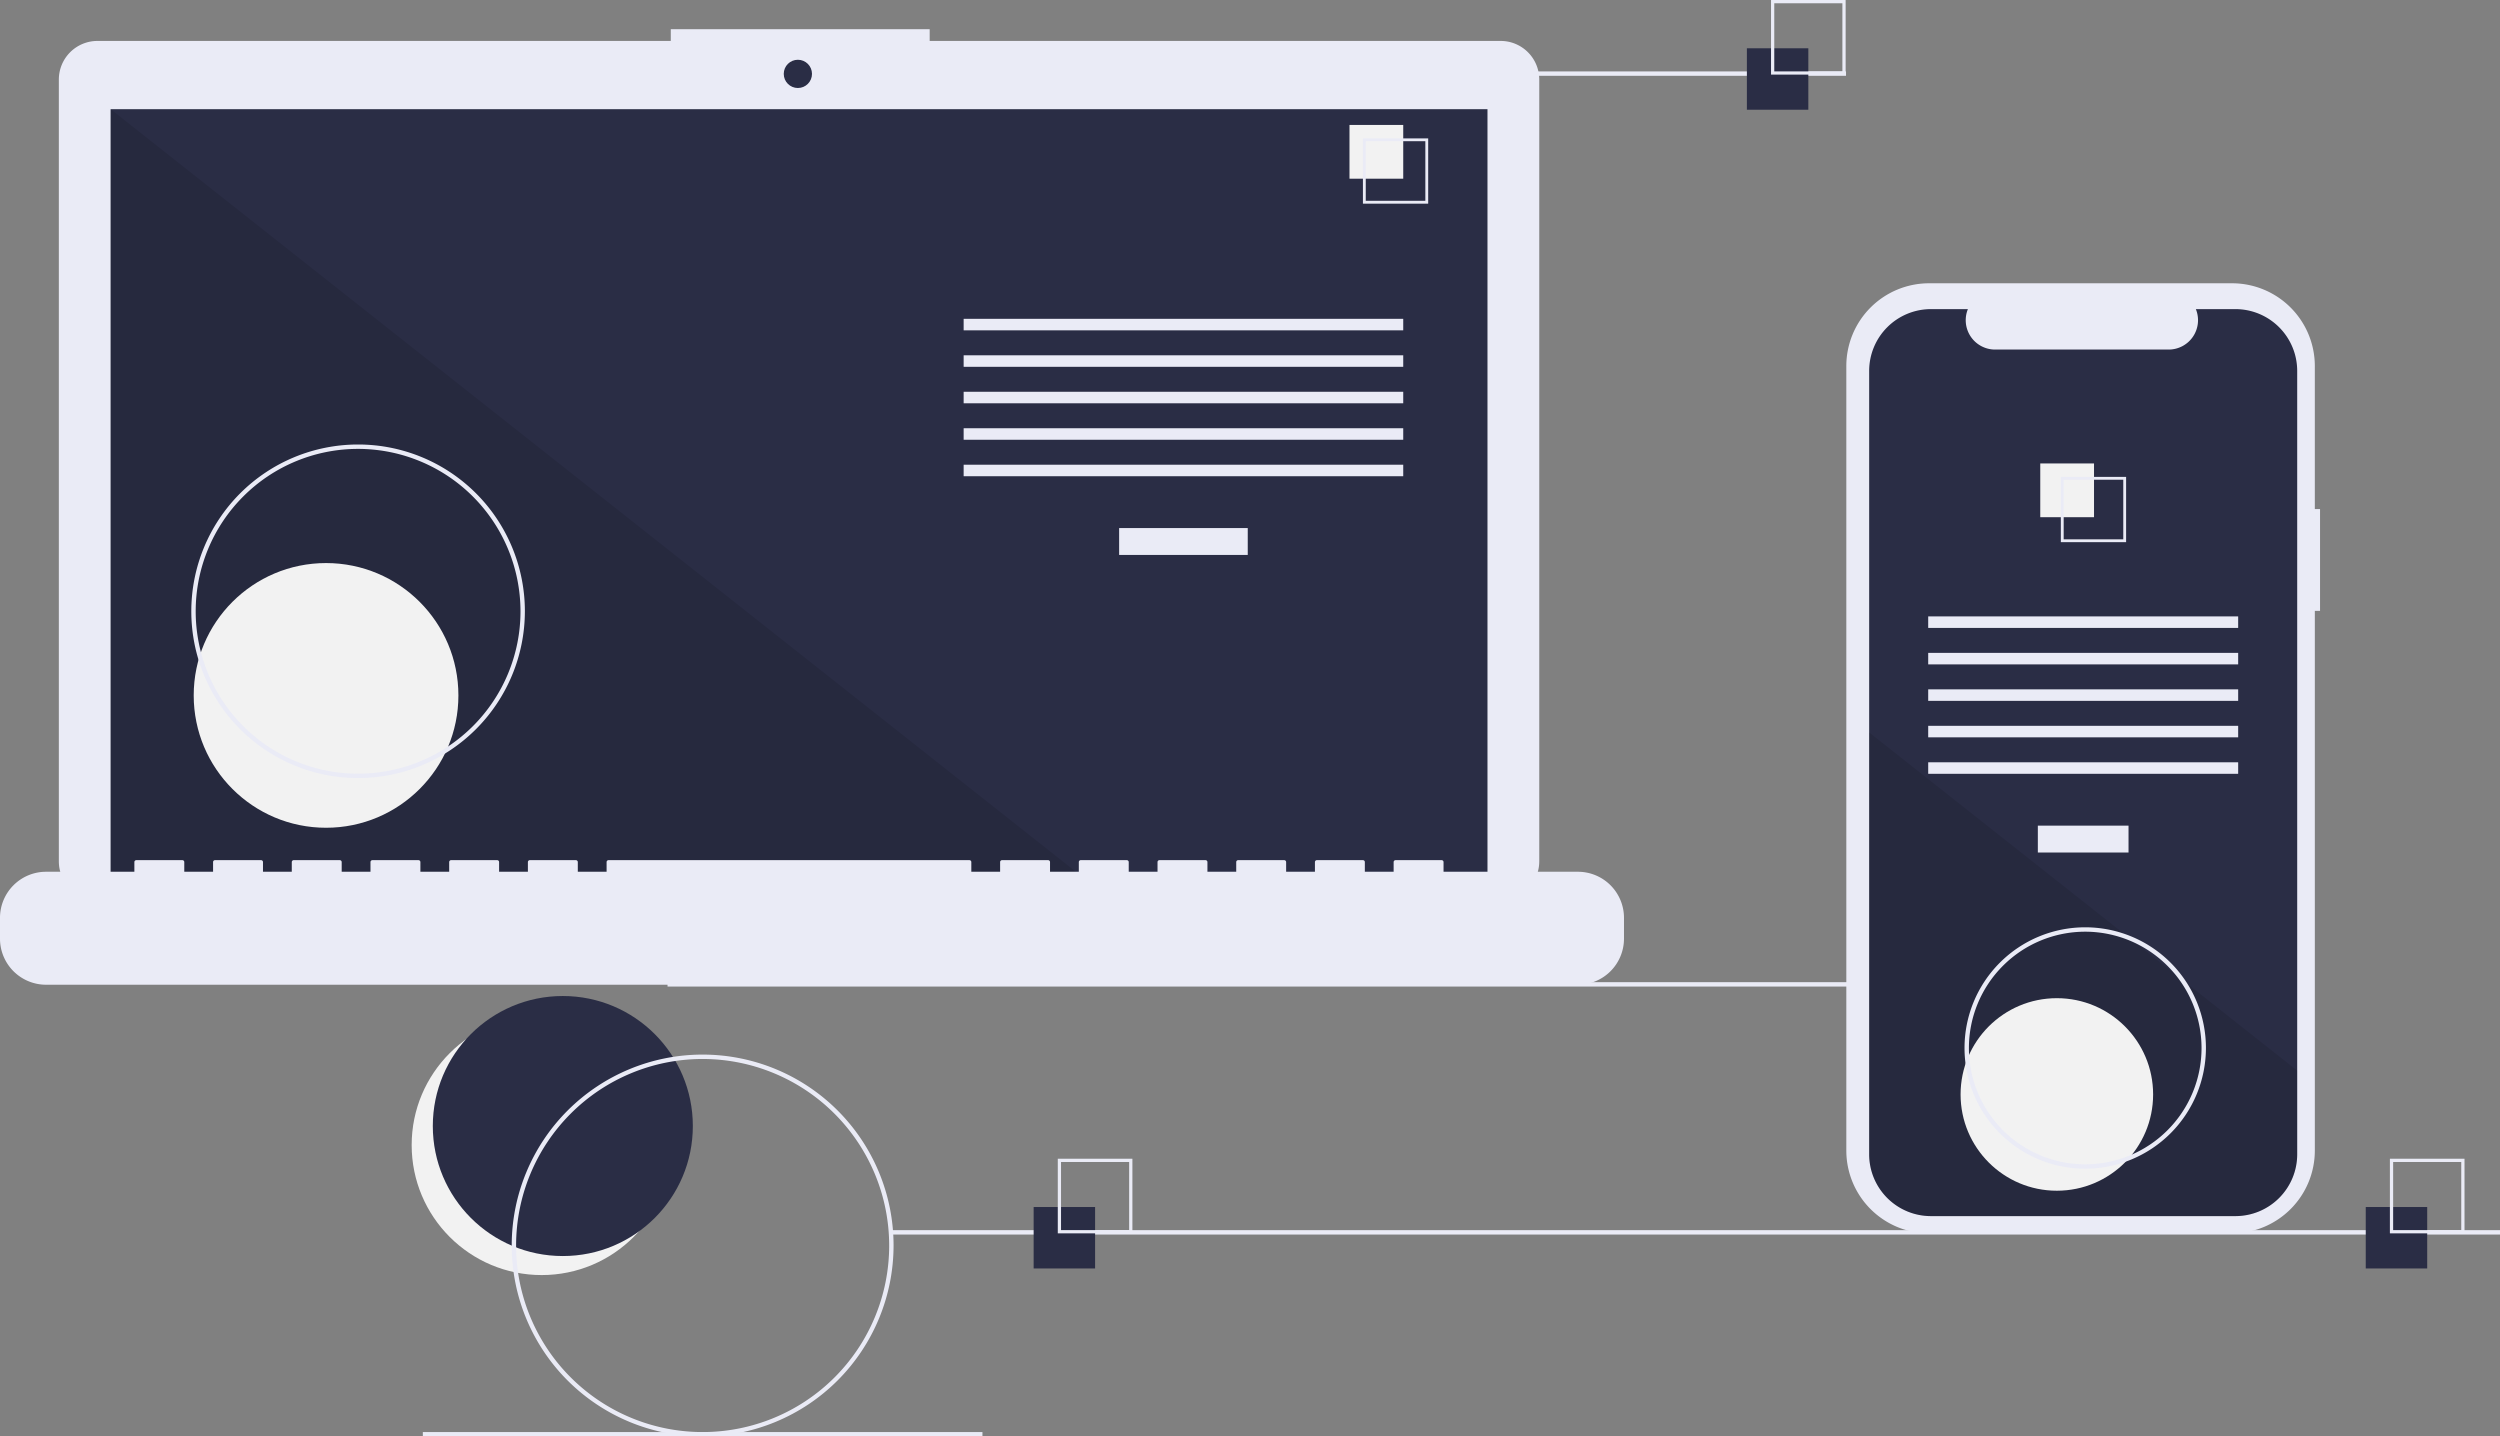  <svg id="b6117b06-2b45-45bc-b789-4a82ab6612dd" data-name="Layer 1"
                            xmlns="http://www.w3.org/2000/svg" width="100%" height="100%"
                            viewBox="0 0 1139.171 654.543">
                            <rect x="0" y="0" width="1139.171" height="654.543" fill="#808080" stroke="none"/>
                            <circle cx="246.827" cy="521.765" r="59.243" fill="#f2f2f2" />
                            <circle cx="256.46" cy="513.095" r="59.243" fill="#2a2d45" />
                            <rect x="304.171" y="447.543" width="733" height="2" fill="#eaebf6" />
                            <path
                                d="M714.207,141.381H454.038v-5.362h-117.971v5.362H74.825a17.599,17.599,0,0,0-17.599,17.599V515.231a17.599,17.599,0,0,0,17.599,17.599H714.207a17.599,17.599,0,0,0,17.599-17.599V158.979A17.599,17.599,0,0,0,714.207,141.381Z"
                                transform="translate(-30.415 -122.728)" fill="#eaebf6" />
                            <rect x="50.406" y="49.754" width="627.391" height="353.913" fill="#2a2d45" />
                            <circle cx="363.565" cy="33.667" r="6.435" fill="#2a2d45" />
                            <polygon points="498.374 403.667 50.406 403.667 50.406 49.754 498.374 403.667"
                                opacity="0.1" />
                            <circle cx="148.574" cy="316.876" r="60.307" fill="#f2f2f2" />
                            <rect x="509.953" y="240.622" width="58.605" height="12.246" fill="#eaebf6" />
                            <rect x="439.102" y="145.279" width="200.307" height="5.248" fill="#eaebf6" />
                            <rect x="439.102" y="161.898" width="200.307" height="5.248" fill="#eaebf6" />
                            <rect x="439.102" y="178.518" width="200.307" height="5.248" fill="#eaebf6" />
                            <rect x="439.102" y="195.137" width="200.307" height="5.248" fill="#eaebf6" />
                            <rect x="439.102" y="211.756" width="200.307" height="5.248" fill="#eaebf6" />
                            <rect x="614.917" y="56.934" width="24.492" height="24.492" fill="#f2f2f2" />
                            <path
                                d="M681.195,215.525h-29.74v-29.74h29.74Zm-28.447-1.293h27.154V187.078H652.748Z"
                                transform="translate(-30.415 -122.728)" fill="#eaebf6" />
                            <path
                                d="M749.422,519.96H688.192v-4.412a.875.875,0,0,0-.875-.875h-20.993a.875.875,0,0,0-.875.875v4.412H652.329v-4.412a.875.875,0,0,0-.875-.875H630.462a.875.875,0,0,0-.875.875v4.412H616.467v-4.412a.875.875,0,0,0-.875-.875H594.599a.875.875,0,0,0-.875.875v4.412H580.604v-4.412a.875.875,0,0,0-.875-.875H558.736a.875.875,0,0,0-.875.875v4.412H544.741v-4.412a.875.875,0,0,0-.875-.875H522.873a.875.875,0,0,0-.875.875v4.412H508.878v-4.412a.875.875,0,0,0-.875-.875h-20.993a.875.875,0,0,0-.875.875v4.412H473.015v-4.412a.875.875,0,0,0-.875-.875H307.696a.875.875,0,0,0-.875.875v4.412H293.701v-4.412a.875.875,0,0,0-.875-.875H271.833a.875.875,0,0,0-.875.875v4.412H257.838v-4.412a.875.875,0,0,0-.875-.875h-20.993a.875.875,0,0,0-.875.875v4.412H221.975v-4.412a.875.875,0,0,0-.875-.875H200.107a.875.875,0,0,0-.875.875v4.412H186.112v-4.412a.875.875,0,0,0-.875-.875H164.244a.875.875,0,0,0-.875.875v4.412H150.249v-4.412a.875.875,0,0,0-.875-.875H128.381a.875.875,0,0,0-.875.875v4.412H114.386v-4.412a.875.875,0,0,0-.875-.875H92.519a.875.875,0,0,0-.875.875v4.412H51.407a20.993,20.993,0,0,0-20.993,20.993v9.492A20.993,20.993,0,0,0,51.407,571.438H749.422a20.993,20.993,0,0,0,20.993-20.993v-9.492A20.993,20.993,0,0,0,749.422,519.96Z"
                                transform="translate(-30.415 -122.728)" fill="#eaebf6" />
                            <path
                                d="M193.586,477.272a76,76,0,1,1,76-76A76.086,76.086,0,0,1,193.586,477.272Zm0-150a74,74,0,1,0,74,74A74.084,74.084,0,0,0,193.586,327.272Z"
                                transform="translate(-30.415 -122.728)" fill="#eaebf6" />
                            <rect x="586.171" y="32.543" width="255" height="2" fill="#eaebf6" />
                            <rect x="406.171" y="560.543" width="733" height="2" fill="#eaebf6" />
                            <rect x="192.672" y="652.543" width="255" height="2" fill="#eaebf6" />
                            <rect x="471" y="550" width="28" height="28" fill="#2a2d45" />
                            <path d="M546.415,684.728h-34v-34h34Zm-32.522-1.478H544.936V652.207H513.893Z"
                                transform="translate(-30.415 -122.728)" fill="#eaebf6" />
                            <rect x="796" y="22" width="28" height="28" fill="#2a2d45" />
                            <path d="M871.415,156.728h-34v-34h34Zm-32.522-1.478H869.936V124.207H838.893Z"
                                transform="translate(-30.415 -122.728)" fill="#eaebf6" />
                            <rect x="1078" y="550" width="28" height="28" fill="#2a2d45" />
                            <path d="M1153.415,684.728h-34v-34h34Zm-32.522-1.478h31.043V652.207h-31.043Z"
                                transform="translate(-30.415 -122.728)" fill="#eaebf6" />
                            <path
                                d="M1087.586,354.687h-2.379V289.525a37.714,37.714,0,0,0-37.714-37.714H909.44A37.714,37.714,0,0,0,871.726,289.525V647.006A37.714,37.714,0,0,0,909.44,684.72h138.053a37.714,37.714,0,0,0,37.714-37.714V401.07h2.379Z"
                                transform="translate(-30.415 -122.728)" fill="#eaebf6" />
                            <path
                                d="M1077.176,291.742v356.96a28.165,28.165,0,0,1-28.16,28.17H910.296a28.165,28.165,0,0,1-28.16-28.17v-356.96a28.163,28.163,0,0,1,28.16-28.16h16.83a13.379,13.379,0,0,0,12.39,18.43h79.09a13.379,13.379,0,0,0,12.39-18.43h18.02A28.163,28.163,0,0,1,1077.176,291.742Z"
                                transform="translate(-30.415 -122.728)" fill="#2a2d45" />
                            <rect x="928.58" y="376.218" width="41.324" height="12.246" fill="#eaebf6" />
                            <rect x="878.621" y="280.875" width="141.24" height="5.248" fill="#eaebf6" />
                            <rect x="878.621" y="297.494" width="141.24" height="5.248" fill="#eaebf6" />
                            <rect x="878.621" y="314.114" width="141.24" height="5.248" fill="#eaebf6" />
                            <rect x="878.621" y="330.733" width="141.24" height="5.248" fill="#eaebf6" />
                            <rect x="878.621" y="347.352" width="141.24" height="5.248" fill="#eaebf6" />
                            <rect x="929.684" y="211.179" width="24.492" height="24.492" fill="#f2f2f2" />
                            <path d="M969.474,340.032v29.74h29.74v-29.74Zm28.45,28.45h-27.16v-27.16h27.16Z"
                                transform="translate(-30.415 -122.728)" fill="#eaebf6" />
                            <path
                                d="M1077.176,610.582v38.12a28.165,28.165,0,0,1-28.16,28.17H910.296a28.165,28.165,0,0,1-28.16-28.17v-192.21l116.87,92.33,2,1.58,21.74,17.17,2.03,1.61Z"
                                transform="translate(-30.415 -122.728)" opacity="0.1" />
                            <circle cx="937.241" cy="498.707" r="43.868" fill="#f2f2f2" />
                            <path
                                d="M350.586,777.272a87,87,0,1,1,87-87A87.099,87.099,0,0,1,350.586,777.272Zm0-172a85,85,0,1,0,85,85A85.096,85.096,0,0,0,350.586,605.272Z"
                                transform="translate(-30.415 -122.728)" fill="#eaebf6" />
                            <path
                                d="M980.586,655.272a55,55,0,1,1,55-55A55.062,55.062,0,0,1,980.586,655.272Zm0-108a53,53,0,1,0,53,53A53.06,53.06,0,0,0,980.586,547.272Z"
                                transform="translate(-30.415 -122.728)" fill="#eaebf6" />
                        </svg>